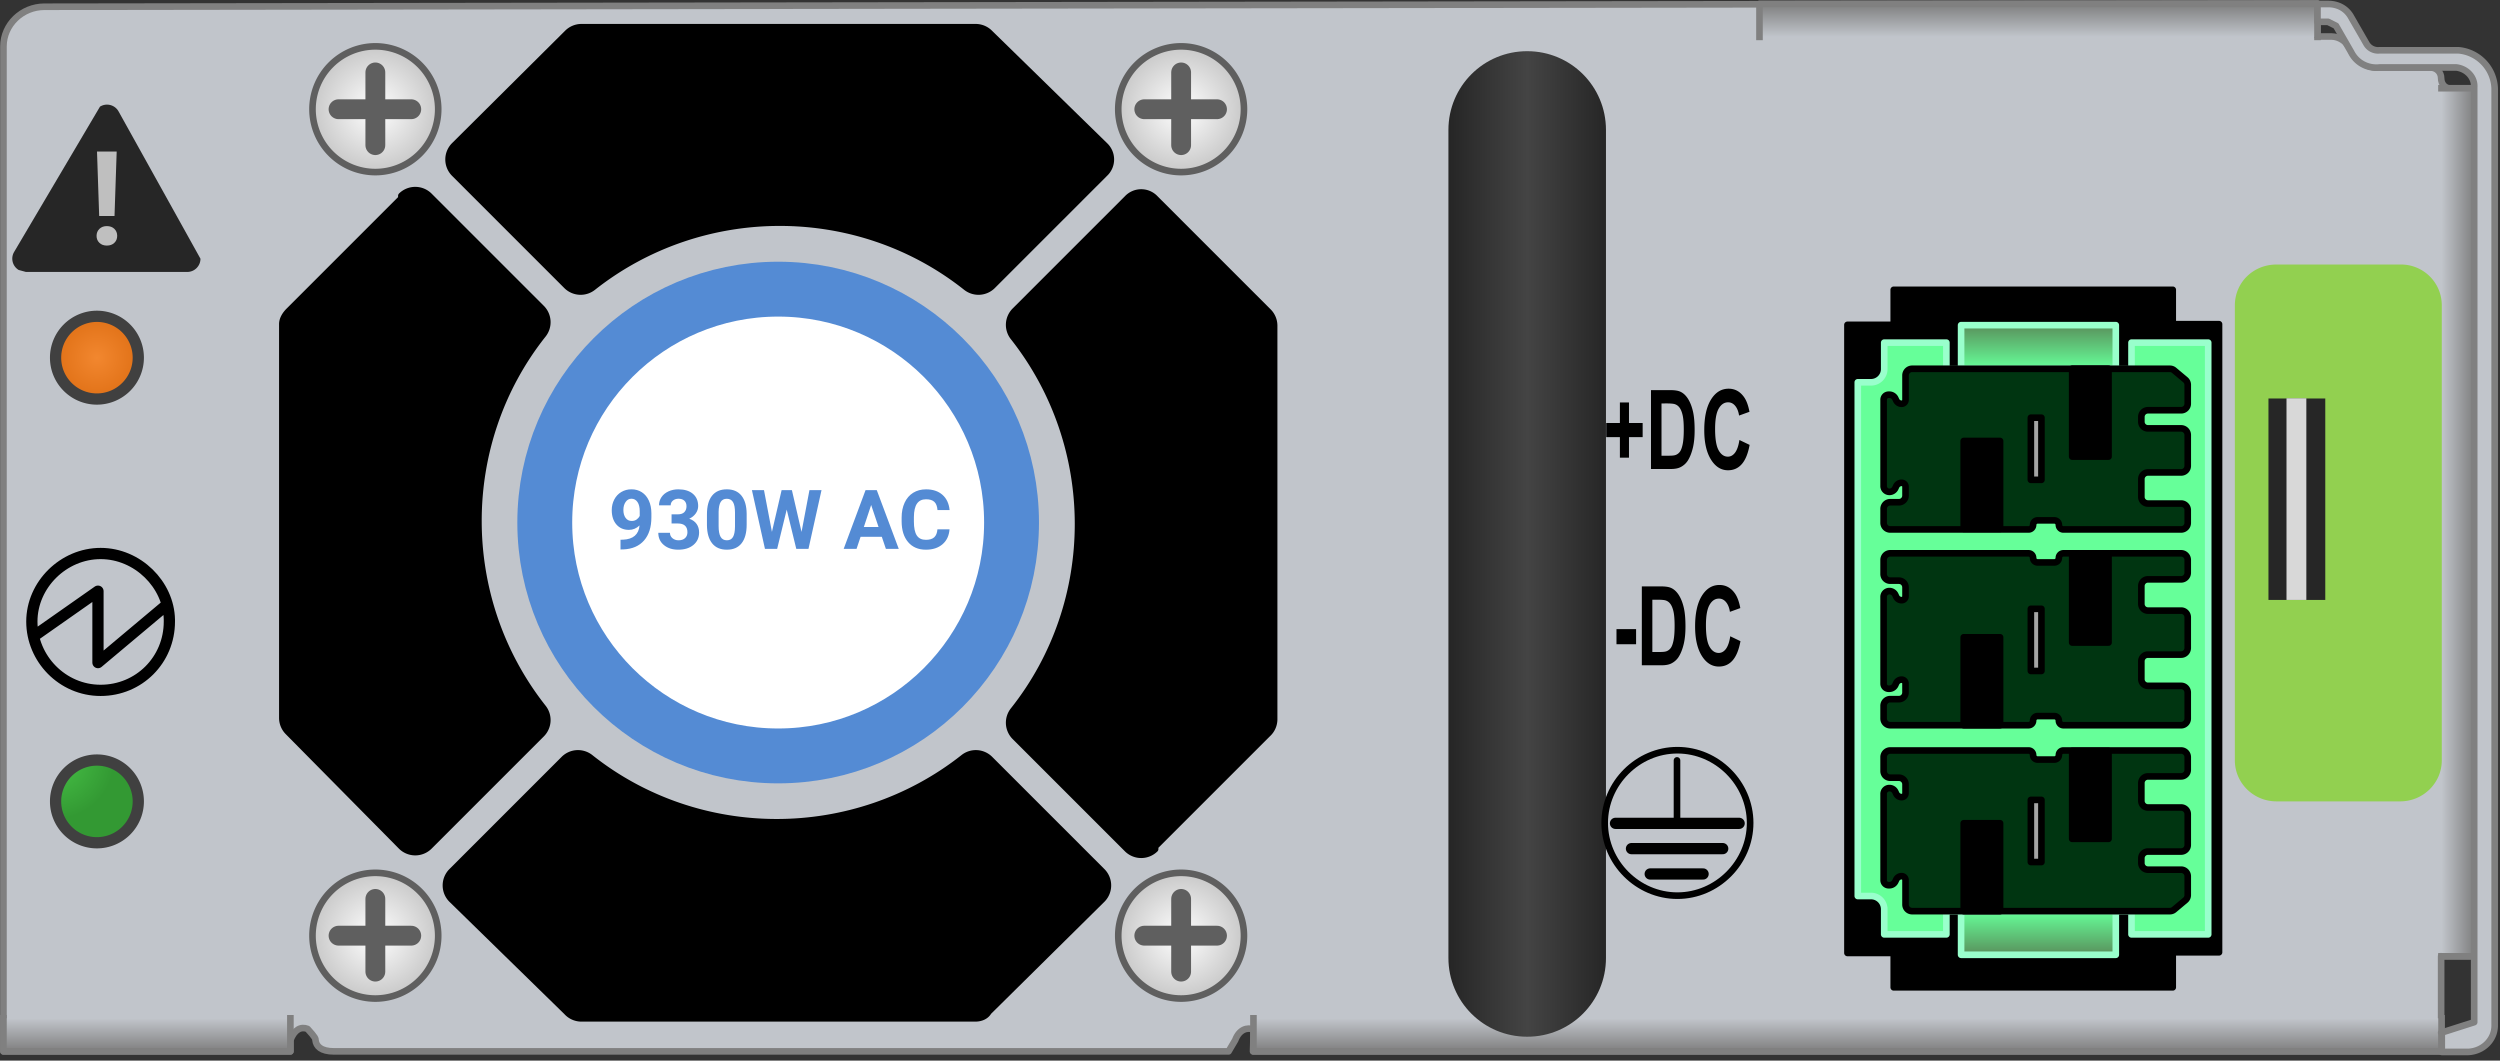 <svg xmlns="http://www.w3.org/2000/svg" xmlns:xlink="http://www.w3.org/1999/xlink" viewBox="0 0 363 154" fill="#fff" fill-rule="evenodd" stroke="#000" stroke-linecap="round" stroke-linejoin="round"><rect x="0" y="0" width="363" height="154" fill="#333333" stroke="none"/><style><![CDATA[.B{stroke-width:.96}.C{fill:none}.D{fill:#000}.E{stroke:none}.F{stroke:gray}.G{stroke-linejoin:miter}.H{stroke-linecap:square}.I{fill:url(#F)}.J{stroke-width:2.88}.K{stroke-width:1.632}.L{fill:#003511}.M{fill:#a5a5a5}.N{fill-rule:nonzero}]]></style><use xlink:href="#M" x=".5" y=".5"/><defs><radialGradient id="A" r="100%" fx="50%" fy="50%" cx="50%" cy="50%"><stop offset="0%" stop-color="#f2872f"/><stop offset="71%" stop-color="#d9680d"/></radialGradient><radialGradient id="B" r="100%" fx="NaN" fy="NaN" cx="NaN" cy="NaN"><stop offset="0%" stop-color="#46c146"/><stop offset="71%" stop-color="#393"/></radialGradient><linearGradient id="C" x1="50%" y1="100%" x2="50%" y2="0%"><stop offset="0%" stop-color="#7f7f7f"/><stop offset="100%" stop-color="#c1c5cb"/></linearGradient><linearGradient id="D" x1="100%" y1="50%" x2="0%" y2="50%"><stop offset="0%" stop-color="#7f7f7f"/><stop offset="100%" stop-color="#c1c5cb"/></linearGradient><linearGradient id="E" x1="50%" y1="0%" x2="50%" y2="100%"><stop offset="0%" stop-color="#7f7f7f"/><stop offset="100%" stop-color="#c1c5cb"/></linearGradient><radialGradient id="F" r="100%" fx="50%" fy="50%" cx="50%" cy="50%"><stop offset="0%" stop-color="#fff"/><stop offset="71%" stop-color="#b2b2b2"/></radialGradient><linearGradient id="G" x1="0%" y1="50%" x2="100%" y2="50%"><stop offset="0%" stop-color="#262626"/><stop offset="1%" stop-color="#262626"/><stop offset="50%" stop-color="#444"/><stop offset="100%" stop-color="#262626"/></linearGradient><linearGradient id="H" x1="50%" y1="100%" x2="50%" y2="0%"><stop offset="0%" stop-color="#59915c"/><stop offset="100%" stop-color="#6f9"/></linearGradient><linearGradient id="I" x1="50%" y1="0%" x2="50%" y2="100%"><stop offset="0%" stop-color="#59915c"/><stop offset="100%" stop-color="#6f9"/></linearGradient><path id="J" d="M19.581 51.434a6.01 6.01 0 0 0-6.006-6.006 6.01 6.01 0 0 0-6.006 6.006c0 3.317 2.689 6.006 6.006 6.006a6.01 6.01 0 0 0 6.006-6.006z"/><path id="K" d="M294.38 96.923h1.536v-9.024h-1.536v9.024z"/><path id="L" d="M239.223 56.145h2.8c.63 0 1.11.073 1.44.22.443.197.823.55 1.14 1.054s.557 1.124.722 1.856.235 1.623.235 2.706c0 .943-.077 1.755-.232 2.438-.19.833-.46 1.508-.8 2.023a2.68 2.68 0 0 1-1.072.914c-.346.162-.796.242-1.361.242h-2.872zm1.527 1.937v7.586h1.14c.426 0 .734-.036.923-.11.248-.094.453-.253.616-.477s.297-.592.4-1.106.155-1.212.155-2.098-.052-1.565-.155-2.04-.248-.844-.433-1.11-.42-.445-.706-.54c-.213-.073-.63-.11-1.253-.11zm11.315 5.306l1.48.71c-.227 1.25-.604 2.178-1.132 2.785s-1.197.9-2.008.9c-1.004 0-1.83-.52-2.476-1.56s-.97-2.46-.97-4.262c0-1.906.325-3.387.975-4.44s1.504-1.583 2.562-1.583c.925 0 1.676.415 2.254 1.243.343.49.6 1.192.773 2.11l-1.51.547c-.09-.594-.276-1.062-.56-1.406s-.628-.516-1.034-.516c-.56 0-1.015.305-1.364.914s-.523 1.596-.523 2.96c0 1.448.172 2.48.515 3.094s.79.922 1.34.922c.406 0 .755-.195 1.047-.586s.502-1.005.63-1.844z"/></defs><symbol id="M" overflow="visible"><path d="M0 152.16h41.664v-1.632c.576-1.536 1.536-2.016 2.496-1.632 1.152 1.248 1.152 1.44 1.152 1.632.096.864.768 1.632 2.688 1.632h129.888l.96-1.632c.576-1.536 1.728-1.92 2.688-1.536l-.096 3.168h172.512v-13.824h4.8V12.384h-3.264c-.96 0-1.536-.672-1.536-1.536s-.672-1.536-1.536-1.536h-7.776c-1.536 0-2.88-.96-3.648-2.208l-.288-.576c-.48-.96-1.536-1.728-2.688-1.728H336V0L5.952.48C2.688.48 0 3.072 0 6.24v145.92z" fill="#c1c5cb" class="B F G"/><g stroke="#404040" class="K"><use xlink:href="#J" fill="url(#A)"/><use xlink:href="#J" y="64.43" fill="url(#B)"/></g><path d="M4.724 91.654l9.001-6.314v10.368l9.897-8.306m.471 2.066c-.096-5.088-4.608-9.6-9.984-9.6s-9.984 4.512-9.984 9.888 4.416 9.984 9.984 9.984 9.984-4.416 9.984-9.984z" class="C K"/><g class="E"><path d="M3.264 38.986h23.424a1.92 1.92 0 0 0 1.92-1.92L16.704 15.658a1.92 1.92 0 0 0-2.688-.672l-12.48 21.12a1.92 1.92 0 0 0 .672 2.592z" fill="#262626"/><path d="M0 152.161h41.63v-4.801H0z" fill="url(#C)"/></g><path d="M41.664 147.36v4.8H0v-4.8" class="B C F G H"/><path d="M181.5 152.161h172.525v-4.801H181.5z" fill="url(#C)" class="E"/><path d="M354.012 147.36v4.8H181.5v-4.8" class="B C F G H"/><path d="M354 138.36V12.339h4.801V138.36H354z" fill="url(#D)" class="E"/><path d="M354 12.312h4.8V138.36H354" class="B C F G H"/><path d="M336 .06h-81.011v4.801H336z" fill="url(#E)" class="E"/><g class="G"><path d="M254.976 4.861v-4.8H336v4.8" class="B C F H"/><path d="M146.376 75.372c0-18.72-15.168-33.888-33.888-33.888S78.6 56.652 78.6 75.372s15.168 33.888 33.888 33.888 33.888-15.168 33.888-33.888z" stroke="#548bd4" stroke-width="7.968"/></g><g stroke="#5f5f5f"><path d="M63.128 15.36a9.13 9.13 0 0 0-9.127-9.127 9.13 9.13 0 0 0-9.127 9.127 9.13 9.13 0 0 0 9.127 9.127 9.13 9.13 0 0 0 9.127-9.127z" class="B I"/><g class="C J"><path d="M59.215 15.361h-10.56"/><path d="M54 20.575v-10.56"/></g><path d="M63.128 135.363a9.13 9.13 0 0 0-9.127-9.127 9.13 9.13 0 0 0-9.127 9.127 9.13 9.13 0 0 0 9.127 9.127 9.13 9.13 0 0 0 9.127-9.127z" class="B I"/><g class="C J"><path d="M59.215 135.36h-10.56"/><path d="M54 140.58v-10.56"/></g><path d="M180.124 15.36a9.13 9.13 0 0 0-9.127-9.127 9.13 9.13 0 0 0-9.127 9.127 9.13 9.13 0 0 0 9.127 9.127 9.13 9.13 0 0 0 9.127-9.127z" class="B I"/><g class="C J"><path d="M176.21 15.361h-10.56"/><path d="M171 20.575v-10.56"/></g><path d="M180.124 135.363a9.13 9.13 0 0 0-9.127-9.127 9.13 9.13 0 0 0-9.127 9.127 9.13 9.13 0 0 0 9.127 9.127 9.13 9.13 0 0 0 9.127-9.127z" class="B I"/><g class="C J"><path d="M176.21 135.36h-10.56"/><path d="M171 140.58v-10.56"/></g></g><g class="E"><path fill="url(#G)" d="M209.81 18.37c0-6.336 5.101-11.438 11.438-11.438s11.438 5.101 11.438 11.438v120.225c0 6.336-5.101 11.438-11.438 11.438s-11.438-5.101-11.438-11.438z"/><path d="M330.048 115.86H348c3.36 0 6.048-2.688 6.048-5.952V43.86a5.92 5.92 0 0 0-5.952-5.952h-18.048c-3.36 0-6.048 2.592-6.048 5.952v66.048c0 3.264 2.688 5.952 6.048 5.952z" fill="#92d050"/><path d="M328.88 57.36h8.25v29.25h-8.25z" fill="#262626"/><path d="M331.5 57.331h2.88v29.28h-2.88z" fill="#d8d8d8"/></g><g class="B G"><path d="M354.048 149.648v2.592h3.84c2.112-.096 3.84-1.728 3.84-3.84V12.368a5.76 5.76 0 0 0-5.28-5.568h-11.424a1.95 1.95 0 0 1-1.92-.96L340.896 2c-.672-1.248-1.92-1.92-3.36-1.92H336v2.592h1.536l1.152.576 2.208 3.84c.768 1.536 2.4 2.4 4.128 2.208h11.136c1.536.192 2.688 1.44 2.592 2.88V147.92l-4.8 1.536z" fill="#c1c5cb" class="F"/><path d="M167.22 122.4l16.32-16.32a2.88 2.88 0 0 0 .96-2.112V46.752a2.88 2.88 0 0 0-.864-2.016L167.22 28.32a2.78 2.78 0 0 0-4.032 0l-16.32 16.32a2.88 2.88 0 0 0-.192 3.84c12.48 15.84 12.48 38.4 0 54.144a2.88 2.88 0 0 0 .192 3.84l16.32 16.32a2.88 2.88 0 0 0 4.032 0zm-81.6-81.216c15.84-12.48 38.4-12.48 54.144 0a2.88 2.88 0 0 0 3.84-.192l16.32-16.32a2.78 2.78 0 0 0 0-4.032L143.22 4.32a2.88 2.88 0 0 0-2.016-.864H83.892a2.88 2.88 0 0 0-2.016.864L65.46 20.64a2.88 2.88 0 0 0 0 4.032l16.32 16.32a2.88 2.88 0 0 0 3.84.192zM57.78 28.32L41.46 44.64c-.576.576-.96 1.248-.96 1.92v57.216a2.88 2.88 0 0 0 .864 2.016L57.78 122.4a2.88 2.88 0 0 0 4.032 0l16.32-16.32a2.88 2.88 0 0 0 .192-3.84c-12.48-15.84-12.48-38.4 0-54.144a2.88 2.88 0 0 0-.192-3.84l-16.32-16.32a2.88 2.88 0 0 0-4.032 0zm81.6 81.216c-15.84 12.48-38.4 12.48-54.144 0a2.88 2.88 0 0 0-3.84.192l-16.32 16.32a2.88 2.88 0 0 0 0 4.032L81.78 146.4a2.88 2.88 0 0 0 2.112.96h57.216c.768 0 1.536-.288 1.92-.96l16.512-16.32a2.88 2.88 0 0 0 0-4.032l-16.32-16.32a2.88 2.88 0 0 0-3.84-.192zm175.602-62.868V41.58H274.47v5.088h-6.72v91.2h6.72v4.992h40.512v-5.088h6.72v-91.2h-6.72z" class="D"/><path d="M273.09 131.33v3.84h9.024v-3.36h26.88v3.36h11.136V49.25h-11.136v3.84h-26.88v-3.84h-9.024v3.84a1.92 1.92 0 0 1-1.92 1.92h-1.92v74.592h1.92a1.92 1.92 0 0 1 1.92 1.92z" stroke="#9fc" fill="#6f9"/></g><g class="C"><path d="M253.62 118.99c0-5.76-4.8-10.56-10.56-10.56s-10.56 4.8-10.56 10.56 4.8 10.56 10.56 10.56 10.56-4.8 10.56-10.56z" class="B"/><path d="M243 109.91v9.12" class="B"/><path d="M234.07 119.05h17.952m-15.632 3.67h13.248m-10.528 3.68h7.68" class="K"/></g><g class="B"><path d="M273.958 101.018h1.265c.529 0 .958-.433.958-.968v-1.301c0-.313-.251-.567-.561-.567a.88.88 0 0 0-.799.514l-.116.251c-.157.341-.496.559-.868.559h-.113c-.4 0-.724-.327-.724-.731V86.169a.84.84 0 0 1 .837-.845c.372 0 .711.218.868.559l.116.251a.88.88 0 0 0 .799.514c.31 0 .561-.254.561-.567v-1.301c0-.534-.429-.968-.958-.968h-1.265c-.529 0-.958-.433-.958-.968v-2.034c0-.535.429-.968.958-.968h20.093a.66.66 0 0 1 .654.661.66.66 0 0 0 .655.662h2.433a.66.66 0 0 0 .655-.662.66.66 0 0 1 .654-.661h17.099c.529 0 .958.433.958.968v1.845c0 .534-.429.968-.958.968h-4.821c-.529 0-.957.434-.957.968v2.601c0 .535.428.968.957.968h4.821c.529 0 .958.434.958.969v4.451c0 .534-.429.968-.958.968h-4.821c-.529 0-.957.433-.957.968v2.602c0 .535.428.968.957.968h4.821c.529 0 .958.433.958.968v3.779c0 .535-.429.968-.958.968h-17.099a.66.66 0 0 1-.654-.662.66.66 0 0 0-.655-.662h-2.433a.66.66 0 0 0-.655.662.66.66 0 0 1-.654.662h-20.093c-.529 0-.958-.433-.958-.968v-1.846c0-.535.429-.968.958-.968z" class="L"/><path d="M284.25 131.8h22.464v6.336H284.25V131.8z" stroke="#9fc" fill="url(#H)"/><path d="M316.202 112.234h-4.821a.96.96 0 0 0-.957.964v2.588a.96.96 0 0 0 .957.963h4.821a.96.96 0 0 1 .958.963v4.47a.96.96 0 0 1-.958.963h-4.821a.96.96 0 0 0-.957.963v.707a.96.96 0 0 0 .957.963h4.821a.96.96 0 0 1 .958.963v2.725c0 .286-.126.557-.345.74l-1.634 1.369c-.172.144-.389.223-.613.223h-37.428a.96.96 0 0 1-.958-.963v-3.552c0-.312-.251-.564-.561-.564a.88.88 0 0 0-.799.511l-.116.249c-.157.339-.496.556-.868.556h-.113c-.4 0-.724-.326-.724-.727V114.77a.84.84 0 0 1 .837-.842c.372 0 .711.217.868.556l.116.25a.88.88 0 0 0 .799.51c.31 0 .561-.252.561-.563v-1.295a.96.96 0 0 0-.958-.963h-1.265a.96.96 0 0 1-.958-.963v-2.025a.96.96 0 0 1 .958-.963h20.093c.361 0 .654.295.654.659s.293.658.655.658h2.433c.361 0 .655-.295.655-.658s.293-.659.654-.659h17.099a.96.96 0 0 1 .958.963v1.836a.96.96 0 0 1-.958.963z" class="L"/></g><g class="B"><use xlink:href="#K" class="M"/><path d="M284.63 104.8h5.28V92.032h-5.28V104.8zm15.75-12.002h5.28V80.03h-5.28v12.768z" class="D"/><use xlink:href="#K" y="27.747" class="M"/><path d="M284.63 131.8h5.28v-12.768h-5.28V131.8zm15.75-10.5h5.28v-12.768h-5.28V121.3z" class="D"/><path d="M284.25 53.048h22.464v-6.336H284.25v6.336z" stroke="#9fc" fill="url(#I)"/></g><g transform="matrix(-1 0 0 -1 317.16 76.376)"><path d="M.958 3.762h4.821a.96.96 0 0 1 .957.964v2.588a.96.96 0 0 1-.957.963H.958A.96.96 0 0 0 0 9.241v4.47a.96.96 0 0 0 .958.963h4.821a.96.96 0 0 1 .957.963v.707a.96.96 0 0 1-.957.963H.958a.96.96 0 0 0-.958.963v2.725c0 .286.126.557.345.74l1.634 1.369c.172.144.389.223.613.223h37.428a.96.96 0 0 0 .958-.963v-3.552c0-.312.251-.564.561-.564a.88.88 0 0 1 .799.511l.116.249c.157.339.496.556.868.556h.113c.4 0 .724-.326.724-.727V6.298a.84.84 0 0 0-.837-.842c-.372 0-.711.217-.868.556l-.116.25a.88.88 0 0 1-.799.51c-.31 0-.561-.252-.561-.563V4.914a.96.96 0 0 1 .958-.963h1.265a.96.96 0 0 0 .958-.963V.963A.96.96 0 0 0 43.202 0H23.109c-.361 0-.654.295-.654.659s-.293.658-.655.658h-2.433c-.361 0-.655-.295-.655-.658S18.418 0 18.057 0H.958A.96.96 0 0 0 0 .963v1.836a.96.96 0 0 0 .958.963z" class="B L"/></g><g class="B"><use xlink:href="#K" y="-27.75" class="M"/><path d="M284.63 76.298h5.28V63.53h-5.28v12.768zm15.75-10.5h5.28V53.03h-5.28v12.768z" class="D"/></g><g class="E"><g class="N"><path d="M234.708 65.95v-2.976h-1.98v-2.056h1.98v-2.977h1.32v2.977h1.985v2.055h-1.985v2.976z" class="D"/><use xlink:href="#L" class="D"/></g><path d="M234.213 90.848h2.846v2.195h-2.846z" class="D"/><use xlink:href="#L" x="-1.33" y="28.5" class="D N"/><path fill="#bfbfbf" d="M16.442 21.502l-.315 9.361H13.9l-.315-9.361h2.857zm-1.429 10.827q.677 0 1.09.399.413.399.413 1.021 0 .612-.413 1.011-.413.399-1.09.399-.668 0-1.081-.399-.413-.399-.413-1.011 0-.612.413-1.016.413-.404 1.081-.404z"/><path d="M92.364 75.787q-.662.65-1.547.65-1.131 0-1.811-.776-.68-.776-.68-2.095 0-.838.366-1.538.366-.7 1.022-1.09.656-.39 1.477-.39.844 0 1.5.422.656.422 1.02 1.213.363.791.369 1.811v.627q0 2.133-1.061 3.352-1.061 1.219-3.006 1.301l-.416.006v-1.412l.375-.006q2.209-.1 2.391-2.074zm-1.131-.645q.41 0 .706-.211.296-.211.448-.51v-.697q0-.861-.328-1.336-.328-.475-.879-.475-.51 0-.838.466-.328.466-.328 1.169 0 .697.319 1.146.319.448.899.448zm5.778.364v-1.324h.902q.645 0 .955-.322.311-.322.311-.855 0-.516-.308-.803-.308-.287-.847-.287-.486 0-.814.267-.328.267-.328.694h-1.693q0-.668.36-1.198.36-.53 1.008-.829.647-.299 1.427-.299 1.354 0 2.121.647.768.647.768 1.784 0 .586-.357 1.078-.357.492-.937.756.721.258 1.075.773.354.516.354 1.219 0 1.137-.829 1.822-.829.686-2.194.686-1.277 0-2.089-.674-.812-.674-.812-1.781h1.693q0 .48.36.785.36.305.888.305.604 0 .946-.319.343-.319.343-.847 0-1.277-1.406-1.277h-.896zm10.904-1.406v1.57q0 1.77-.732 2.707-.732.938-2.145.938-1.395 0-2.133-.92-.738-.92-.756-2.637v-1.57q0-1.787.741-2.713.741-.926 2.136-.926 1.395 0 2.133.917.738.917.756 2.634zm-1.693 1.875v-2.027q0-1.061-.29-1.544-.29-.483-.905-.483-.598 0-.882.46-.284.46-.302 1.438v2.074q0 1.043.284 1.55.284.507.911.507.621 0 .896-.486.275-.486.287-1.488zm8.261-5.309l1.4 6.07 1.148-6.07h1.752l-1.893 8.531h-1.77l-1.389-5.707-1.389 5.707h-1.77l-1.893-8.531h1.752l1.154 6.059 1.406-6.059h1.488zm13.647 8.531l-.592-1.758h-3.082l-.586 1.758h-1.869l3.176-8.531h1.629l3.193 8.531h-1.869zm-2.139-6.375l-1.061 3.193h2.133l-1.072-3.193zm9.621 3.534h1.758q-.1 1.377-1.017 2.168-.917.791-2.417.791-1.641 0-2.581-1.104-.94-1.104-.94-3.032v-.521q0-1.23.434-2.168.434-.937 1.239-1.438.806-.501 1.872-.501 1.477 0 2.379.791.902.791 1.043 2.221h-1.758q-.064-.826-.46-1.198-.396-.372-1.204-.372-.879 0-1.315.63-.437.63-.448 1.954v.645q0 1.383.419 2.021.419.639 1.321.639.814 0 1.216-.372.401-.372.46-1.151z" fill="#548bd4"/></g></symbol></svg>